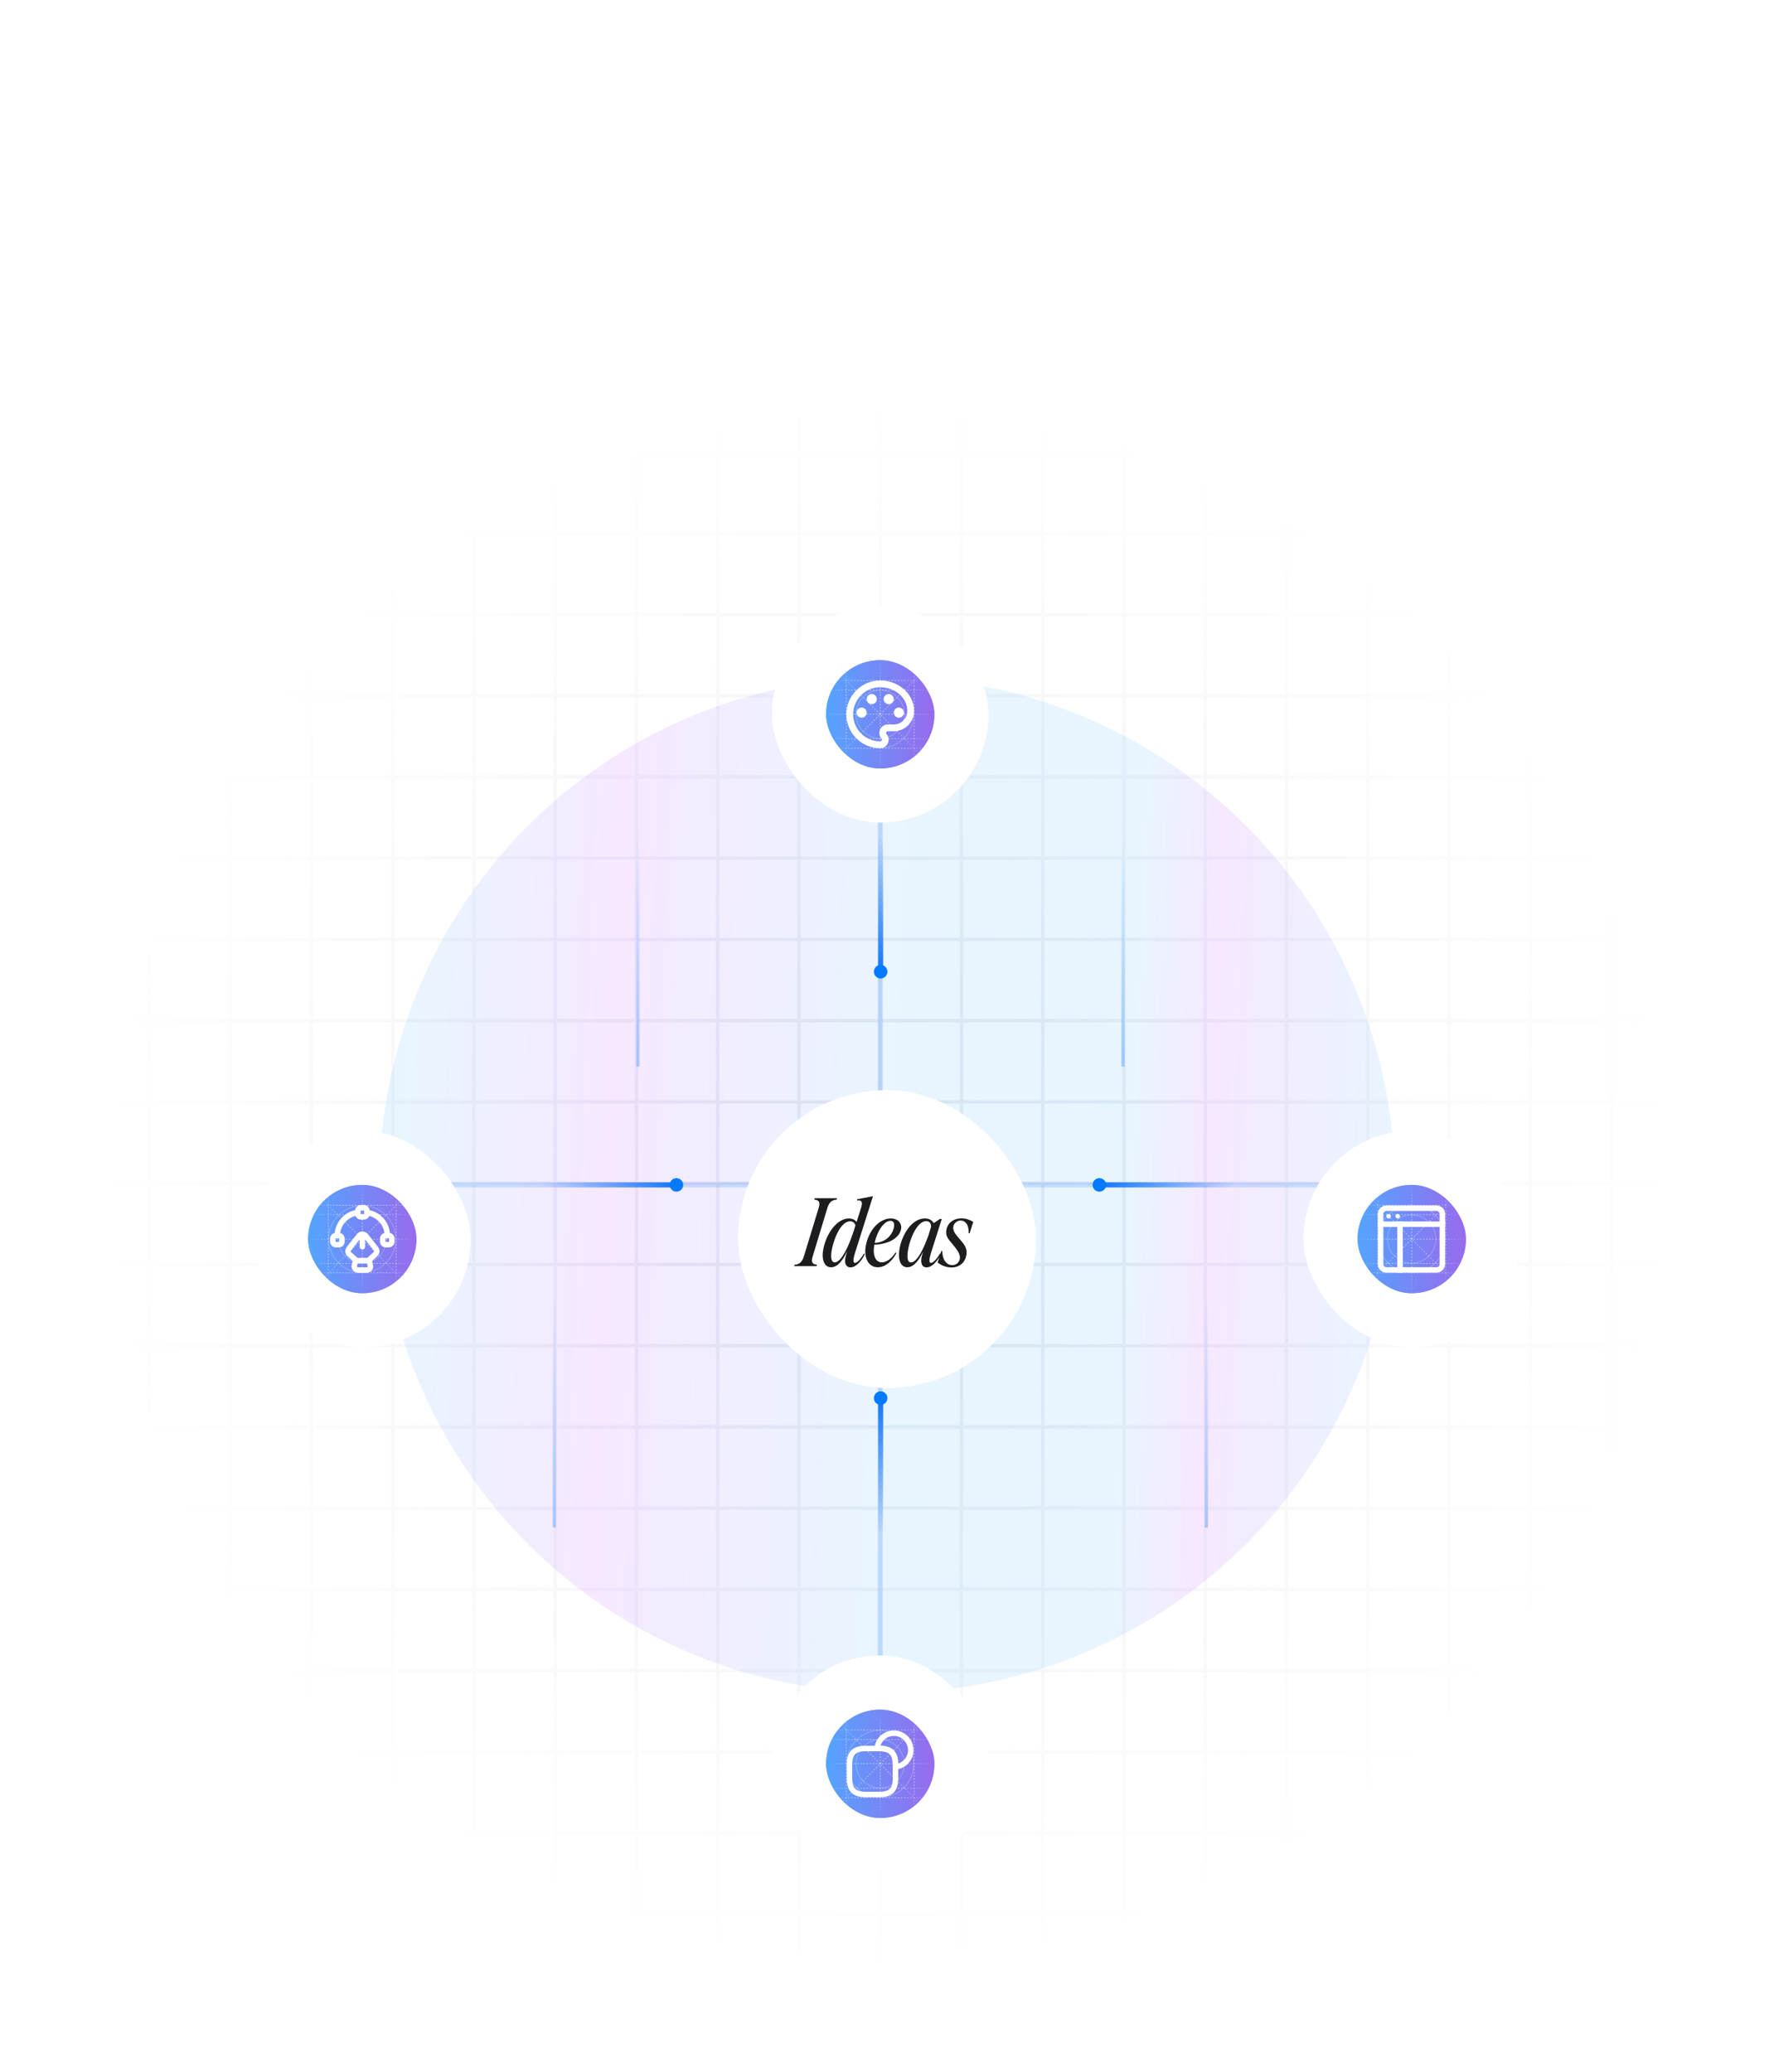 <svg width="524" height="612" viewBox="0 0 524 612" fill="none" xmlns="http://www.w3.org/2000/svg">
<g clip-path="url(#clip0_47_1059)">
<mask id="mask0_47_1059" style="mask-type:alpha" maskUnits="userSpaceOnUse" x="27" y="115" width="470" height="470">
<rect width="470" height="470" transform="translate(27 115)" fill="url(#paint0_radial_47_1059)"/>
</mask>
<g mask="url(#mask0_47_1059)">
<g clip-path="url(#clip1_47_1059)">
<g clip-path="url(#clip2_47_1059)">
<line x1="44" y1="115" x2="44" y2="585" stroke="#EAECF0"/>
<line x1="68" y1="115" x2="68" y2="585" stroke="#EAECF0"/>
<line x1="92" y1="115" x2="92" y2="585" stroke="#EAECF0"/>
<line x1="116" y1="115" x2="116" y2="585" stroke="#EAECF0"/>
<line x1="140" y1="115" x2="140" y2="585" stroke="#EAECF0"/>
<line x1="164" y1="115" x2="164" y2="585" stroke="#EAECF0"/>
<line x1="188" y1="115" x2="188" y2="585" stroke="#EAECF0"/>
<line x1="212" y1="115" x2="212" y2="585" stroke="#EAECF0"/>
<line x1="236" y1="115" x2="236" y2="585" stroke="#EAECF0"/>
<line x1="260" y1="115" x2="260" y2="585" stroke="#EAECF0"/>
<line x1="284" y1="115" x2="284" y2="585" stroke="#EAECF0"/>
<line x1="308" y1="115" x2="308" y2="585" stroke="#EAECF0"/>
<line x1="332" y1="115" x2="332" y2="585" stroke="#EAECF0"/>
<line x1="356" y1="115" x2="356" y2="585" stroke="#EAECF0"/>
<line x1="380" y1="115" x2="380" y2="585" stroke="#EAECF0"/>
<line x1="404" y1="115" x2="404" y2="585" stroke="#EAECF0"/>
<line x1="428" y1="115" x2="428" y2="585" stroke="#EAECF0"/>
<line x1="452" y1="115" x2="452" y2="585" stroke="#EAECF0"/>
<line x1="476" y1="115" x2="476" y2="585" stroke="#EAECF0"/>
</g>
<rect x="20.199" y="115.699" width="478.601" height="468.601" stroke="#EAECF0" stroke-width="1.399"/>
<g clip-path="url(#clip3_47_1059)">
<line x1="27" y1="133.5" x2="492" y2="133.5" stroke="#EAECF0"/>
<line x1="27" y1="157.5" x2="492" y2="157.5" stroke="#EAECF0"/>
<line x1="27" y1="181.5" x2="492" y2="181.5" stroke="#EAECF0"/>
<line x1="27" y1="205.5" x2="492" y2="205.5" stroke="#EAECF0"/>
<line x1="27" y1="229.5" x2="492" y2="229.5" stroke="#EAECF0"/>
<line x1="27" y1="253.5" x2="492" y2="253.5" stroke="#EAECF0"/>
<line x1="27" y1="277.5" x2="492" y2="277.5" stroke="#EAECF0"/>
<line x1="27" y1="301.5" x2="492" y2="301.5" stroke="#EAECF0"/>
<line x1="27" y1="325.5" x2="492" y2="325.5" stroke="#EAECF0"/>
<line x1="27" y1="349.5" x2="492" y2="349.5" stroke="#EAECF0"/>
<line x1="27" y1="373.5" x2="492" y2="373.5" stroke="#EAECF0"/>
<line x1="27" y1="397.5" x2="492" y2="397.5" stroke="#EAECF0"/>
<line x1="27" y1="421.5" x2="492" y2="421.5" stroke="#EAECF0"/>
<line x1="27" y1="445.5" x2="492" y2="445.5" stroke="#EAECF0"/>
<line x1="27" y1="469.5" x2="492" y2="469.5" stroke="#EAECF0"/>
<line x1="27" y1="493.5" x2="492" y2="493.5" stroke="#EAECF0"/>
<line x1="27" y1="517.5" x2="492" y2="517.5" stroke="#EAECF0"/>
<line x1="27" y1="541.5" x2="492" y2="541.5" stroke="#EAECF0"/>
<line x1="27" y1="565.5" x2="492" y2="565.5" stroke="#EAECF0"/>
</g>
<rect x="27.699" y="110.699" width="463.601" height="478.601" stroke="#EAECF0" stroke-width="1.399"/>
</g>
</g>
<g opacity="0.1" filter="url(#filter0_f_47_1059)">
<circle cx="262" cy="350" r="150" fill="url(#paint1_linear_47_1059)"/>
</g>
<path d="M414.5 350H109.5" stroke="#0F72FD" stroke-opacity="0.17" stroke-width="1.5"/>
<path d="M260 197.5V235.625V254.688V273.75V292.812V311.875V350V388.125V407.188V426.25V445.312V464.375V502.5" stroke="#0F72FD" stroke-opacity="0.17" stroke-width="1.5"/>
<path d="M324 350H333.531H364.781" stroke="url(#paint2_linear_47_1059)" stroke-width="1.5" stroke-linejoin="round"/>
<g filter="url(#filter1_d_47_1059)">
<circle cx="324.73" cy="350" r="2" transform="rotate(180 324.73 350)" fill="#047AFF"/>
</g>
<path d="M200.531 350H191H159.75" stroke="url(#paint3_linear_47_1059)" stroke-width="1.5" stroke-linejoin="round"/>
<g filter="url(#filter2_d_47_1059)">
<circle cx="2" cy="2" r="2" transform="matrix(1 0 0 -1 197.801 352)" fill="#047AFF"/>
</g>
<path d="M260.125 412.244V421.775V453.026" stroke="url(#paint4_linear_47_1059)" stroke-width="1.5" stroke-linejoin="round"/>
<g filter="url(#filter3_d_47_1059)">
<circle cx="2" cy="2" r="2" transform="matrix(0 -1 -1 0 262.125 414.976)" fill="#047AFF"/>
</g>
<path d="M260.125 287.756V278.225V246.974" stroke="url(#paint5_linear_47_1059)" stroke-width="1.5" stroke-linejoin="round"/>
<g filter="url(#filter4_d_47_1059)">
<circle cx="2" cy="2" r="2" transform="matrix(0 1 1 0 258.125 285.024)" fill="#047AFF"/>
</g>
<g filter="url(#filter5_d_47_1059)">
<rect x="228" y="163" width="64" height="64" rx="32" fill="white"/>
<g clip-path="url(#clip4_47_1059)">
<rect x="244" y="179" width="32" height="32" rx="7.414" fill="url(#paint6_linear_47_1059)"/>
<g clip-path="url(#clip5_47_1059)">
<g filter="url(#filter6_b_47_1059)">
<rect x="242.453" y="177.455" width="34.754" height="34.754" rx="7.414" fill="white" fill-opacity="0.32"/>
<rect x="242.754" y="177.756" width="34.151" height="34.151" rx="7.113" stroke="white" stroke-opacity="0.2" stroke-width="0.602"/>
</g>
<g opacity="0.8">
<circle opacity="0.5" cx="259.993" cy="195" r="7.13" stroke="white" stroke-width="0.139"/>
<circle opacity="0.5" cx="259.992" cy="195" r="9.93" stroke="white" stroke-width="0.139"/>
<path d="M249.992 179V211" stroke="url(#paint7_linear_47_1059)" stroke-width="0.139" stroke-dasharray="0.46 0.46"/>
<path d="M269.992 179V211" stroke="url(#paint8_linear_47_1059)" stroke-width="0.139" stroke-dasharray="0.46 0.46"/>
<path d="M259.992 179V211" stroke="url(#paint9_linear_47_1059)" stroke-width="0.139" stroke-dasharray="0.46 0.46"/>
<path d="M243.992 205H275.992" stroke="url(#paint10_linear_47_1059)" stroke-width="0.139" stroke-dasharray="0.46 0.46"/>
<path d="M243.992 202.2H275.992" stroke="url(#paint11_linear_47_1059)" stroke-width="0.139" stroke-dasharray="0.46 0.46"/>
<path d="M243.992 187.8H275.992" stroke="url(#paint12_linear_47_1059)" stroke-width="0.139" stroke-dasharray="0.46 0.46"/>
<path d="M243.992 195H275.992" stroke="url(#paint13_linear_47_1059)" stroke-width="0.139" stroke-dasharray="0.46 0.46"/>
<path d="M243.992 185H275.992" stroke="url(#paint14_linear_47_1059)" stroke-width="0.139" stroke-dasharray="0.46 0.46"/>
<path d="M243.992 179L275.992 211" stroke="url(#paint15_linear_47_1059)" stroke-width="0.139" stroke-dasharray="0.46 0.46"/>
<path d="M275.992 179L243.992 211" stroke="url(#paint16_linear_47_1059)" stroke-width="0.139" stroke-dasharray="0.46 0.46"/>
</g>
</g>
<g clip-path="url(#clip6_47_1059)">
<path d="M259.999 204.998C254.489 204.998 250 200.509 250 195C250 189.49 254.489 185.001 259.999 185.001C265.508 185.001 269.997 189.04 269.997 194C269.997 197.309 267.308 199.999 263.998 199.999H262.228C261.948 199.999 261.728 200.219 261.728 200.499C261.728 200.619 261.778 200.729 261.858 200.829C262.268 201.299 262.498 201.889 262.498 202.499C262.498 203.162 262.235 203.797 261.766 204.266C261.297 204.735 260.662 204.998 259.999 204.998ZM259.999 187.001C255.589 187.001 252 190.59 252 195C252 199.409 255.589 202.999 259.999 202.999C260.279 202.999 260.499 202.779 260.499 202.499C260.496 202.369 260.446 202.245 260.359 202.149C259.949 201.689 259.729 201.099 259.729 200.499C259.729 199.836 259.992 199.2 260.461 198.731C260.93 198.263 261.565 197.999 262.228 197.999H263.998C266.208 197.999 267.998 196.21 267.998 194C267.998 190.14 264.408 187.001 259.999 187.001Z" fill="white"/>
<path d="M254.5 196C254.898 196 255.279 195.842 255.56 195.56C255.842 195.279 256 194.898 256 194.5C256 194.102 255.842 193.721 255.56 193.439C255.279 193.158 254.898 193 254.5 193C254.102 193 253.721 193.158 253.439 193.439C253.158 193.721 253 194.102 253 194.5C253 194.898 253.158 195.279 253.439 195.56C253.721 195.842 254.102 196 254.5 196Z" fill="white"/>
<path d="M257.5 192C257.898 192 258.279 191.842 258.56 191.56C258.842 191.279 259 190.898 259 190.5C259 190.102 258.842 189.721 258.56 189.439C258.279 189.158 257.898 189 257.5 189C257.102 189 256.721 189.158 256.439 189.439C256.158 189.721 256 190.102 256 190.5C256 190.898 256.158 191.279 256.439 191.56C256.721 191.842 257.102 192 257.5 192Z" fill="white"/>
<path d="M262.5 192C262.898 192 263.279 191.842 263.561 191.56C263.842 191.279 264 190.898 264 190.5C264 190.102 263.842 189.721 263.561 189.439C263.279 189.158 262.898 189 262.5 189C262.102 189 261.721 189.158 261.44 189.439C261.158 189.721 261 190.102 261 190.5C261 190.898 261.158 191.279 261.44 191.56C261.721 191.842 262.102 192 262.5 192Z" fill="white"/>
<path d="M265.5 196C265.898 196 266.279 195.842 266.56 195.56C266.842 195.279 267 194.898 267 194.5C267 194.102 266.842 193.721 266.56 193.439C266.279 193.158 265.898 193 265.5 193C265.102 193 264.721 193.158 264.439 193.439C264.158 193.721 264 194.102 264 194.5C264 194.898 264.158 195.279 264.439 195.56C264.721 195.842 265.102 196 265.5 196Z" fill="white"/>
</g>
</g>
</g>
<g filter="url(#filter7_d_47_1059)">
<rect x="228" y="473" width="64" height="64" rx="32" fill="white"/>
<g clip-path="url(#clip7_47_1059)">
<rect x="244" y="489" width="32" height="32" rx="7.414" fill="url(#paint17_linear_47_1059)"/>
<g clip-path="url(#clip8_47_1059)">
<g filter="url(#filter8_b_47_1059)">
<rect x="242.453" y="487.455" width="34.754" height="34.754" rx="7.414" fill="white" fill-opacity="0.32"/>
<rect x="242.754" y="487.756" width="34.151" height="34.151" rx="7.113" stroke="white" stroke-opacity="0.2" stroke-width="0.602"/>
</g>
<g opacity="0.8">
<circle opacity="0.5" cx="259.993" cy="505" r="7.13" stroke="white" stroke-width="0.139"/>
<circle opacity="0.5" cx="259.992" cy="505" r="9.93" stroke="white" stroke-width="0.139"/>
<path d="M249.992 489V521" stroke="url(#paint18_linear_47_1059)" stroke-width="0.139" stroke-dasharray="0.46 0.46"/>
<path d="M269.992 489V521" stroke="url(#paint19_linear_47_1059)" stroke-width="0.139" stroke-dasharray="0.46 0.46"/>
<path d="M259.992 489V521" stroke="url(#paint20_linear_47_1059)" stroke-width="0.139" stroke-dasharray="0.46 0.46"/>
<path d="M243.992 515H275.992" stroke="url(#paint21_linear_47_1059)" stroke-width="0.139" stroke-dasharray="0.46 0.46"/>
<path d="M243.992 512.2H275.992" stroke="url(#paint22_linear_47_1059)" stroke-width="0.139" stroke-dasharray="0.46 0.46"/>
<path d="M243.992 497.8H275.992" stroke="url(#paint23_linear_47_1059)" stroke-width="0.139" stroke-dasharray="0.46 0.46"/>
<path d="M243.992 505H275.992" stroke="url(#paint24_linear_47_1059)" stroke-width="0.139" stroke-dasharray="0.46 0.46"/>
<path d="M243.992 495H275.992" stroke="url(#paint25_linear_47_1059)" stroke-width="0.139" stroke-dasharray="0.46 0.46"/>
<path d="M243.992 489L275.992 521" stroke="url(#paint26_linear_47_1059)" stroke-width="0.139" stroke-dasharray="0.46 0.46"/>
<path d="M275.992 489L243.992 521" stroke="url(#paint27_linear_47_1059)" stroke-width="0.139" stroke-dasharray="0.46 0.46"/>
</g>
</g>
<g clip-path="url(#clip9_47_1059)">
<path d="M264.497 505.226V509.296C264.497 512.688 263.141 514.045 259.749 514.045H255.678C252.286 514.045 250.93 512.688 250.93 509.296V505.226C250.93 501.834 252.286 500.478 255.678 500.478H259.749C263.141 500.478 264.497 501.834 264.497 505.226Z" stroke="white" stroke-width="1.62" stroke-linecap="round" stroke-linejoin="round"/>
<path d="M269.016 500.93C269.016 503.526 267.035 505.651 264.494 505.878V505.226C264.494 501.834 263.137 500.478 259.745 500.478H259.094C259.32 497.936 261.445 495.955 264.041 495.955C266.565 495.955 268.645 497.827 268.962 500.27C268.998 500.478 269.016 500.704 269.016 500.93Z" stroke="white" stroke-width="1.62" stroke-linecap="round" stroke-linejoin="round"/>
</g>
</g>
</g>
<g filter="url(#filter9_d_47_1059)">
<rect x="385" y="318" width="64" height="64" rx="32" fill="white"/>
<g clip-path="url(#clip10_47_1059)">
<rect x="401" y="334" width="32" height="32" rx="7.414" fill="url(#paint28_linear_47_1059)"/>
<g clip-path="url(#clip11_47_1059)">
<g filter="url(#filter10_b_47_1059)">
<rect x="399.453" y="332.455" width="34.754" height="34.754" rx="7.414" fill="white" fill-opacity="0.32"/>
<rect x="399.754" y="332.756" width="34.151" height="34.151" rx="7.113" stroke="white" stroke-opacity="0.2" stroke-width="0.602"/>
</g>
<g opacity="0.8">
<circle opacity="0.5" cx="416.993" cy="350" r="7.13" stroke="white" stroke-width="0.139"/>
<circle opacity="0.5" cx="416.992" cy="350" r="9.93" stroke="white" stroke-width="0.139"/>
<path d="M406.992 334V366" stroke="url(#paint29_linear_47_1059)" stroke-width="0.139" stroke-dasharray="0.46 0.46"/>
<path d="M426.992 334V366" stroke="url(#paint30_linear_47_1059)" stroke-width="0.139" stroke-dasharray="0.46 0.46"/>
<path d="M416.992 334V366" stroke="url(#paint31_linear_47_1059)" stroke-width="0.139" stroke-dasharray="0.46 0.46"/>
<path d="M400.992 360H432.992" stroke="url(#paint32_linear_47_1059)" stroke-width="0.139" stroke-dasharray="0.46 0.46"/>
<path d="M400.992 357.2H432.992" stroke="url(#paint33_linear_47_1059)" stroke-width="0.139" stroke-dasharray="0.46 0.46"/>
<path d="M400.992 342.8H432.992" stroke="url(#paint34_linear_47_1059)" stroke-width="0.139" stroke-dasharray="0.46 0.46"/>
<path d="M400.992 350H432.992" stroke="url(#paint35_linear_47_1059)" stroke-width="0.139" stroke-dasharray="0.46 0.46"/>
<path d="M400.992 340H432.992" stroke="url(#paint36_linear_47_1059)" stroke-width="0.139" stroke-dasharray="0.46 0.46"/>
<path d="M400.992 334L432.992 366" stroke="url(#paint37_linear_47_1059)" stroke-width="0.139" stroke-dasharray="0.46 0.46"/>
<path d="M432.992 334L400.992 366" stroke="url(#paint38_linear_47_1059)" stroke-width="0.139" stroke-dasharray="0.46 0.46"/>
</g>
</g>
<g clip-path="url(#clip12_47_1059)">
<path d="M413.539 345.611V359.115" stroke="white" stroke-width="1.622" stroke-miterlimit="10" stroke-linecap="square"/>
<path d="M407.801 345.611H426.031" stroke="white" stroke-width="1.622" stroke-miterlimit="10" stroke-linecap="square"/>
<path d="M410.167 343.924C410.54 343.924 410.843 343.621 410.843 343.248C410.843 342.876 410.54 342.573 410.167 342.573C409.794 342.573 409.492 342.876 409.492 343.248C409.492 343.621 409.794 343.924 410.167 343.924Z" fill="white"/>
<path d="M412.859 343.924C413.232 343.924 413.534 343.621 413.534 343.248C413.534 342.876 413.232 342.573 412.859 342.573C412.486 342.573 412.184 342.876 412.184 343.248C412.184 343.621 412.486 343.924 412.859 343.924Z" fill="white"/>
<path d="M424.343 340.885H409.489C408.557 340.885 407.801 341.641 407.801 342.573V357.427C407.801 358.359 408.557 359.115 409.489 359.115H424.343C425.275 359.115 426.031 358.359 426.031 357.427V342.573C426.031 341.641 425.275 340.885 424.343 340.885Z" stroke="white" stroke-width="1.622" stroke-miterlimit="10" stroke-linecap="square"/>
</g>
</g>
</g>
<g filter="url(#filter11_d_47_1059)">
<rect x="75" y="318" width="64" height="64" rx="32" fill="white"/>
<g clip-path="url(#clip13_47_1059)">
<rect x="91" y="334" width="32" height="32" rx="7.414" fill="url(#paint39_linear_47_1059)"/>
<g clip-path="url(#clip14_47_1059)">
<g filter="url(#filter12_b_47_1059)">
<rect x="89.453" y="332.455" width="34.754" height="34.754" rx="7.414" fill="white" fill-opacity="0.32"/>
<rect x="89.754" y="332.756" width="34.151" height="34.151" rx="7.113" stroke="white" stroke-opacity="0.2" stroke-width="0.602"/>
</g>
<g opacity="0.8">
<circle opacity="0.5" cx="106.993" cy="350" r="7.13" stroke="white" stroke-width="0.139"/>
<circle opacity="0.5" cx="106.992" cy="350" r="9.93" stroke="white" stroke-width="0.139"/>
<path d="M96.992 334V366" stroke="url(#paint40_linear_47_1059)" stroke-width="0.139" stroke-dasharray="0.46 0.46"/>
<path d="M116.992 334V366" stroke="url(#paint41_linear_47_1059)" stroke-width="0.139" stroke-dasharray="0.46 0.46"/>
<path d="M106.992 334V366" stroke="url(#paint42_linear_47_1059)" stroke-width="0.139" stroke-dasharray="0.46 0.46"/>
<path d="M90.992 360H122.992" stroke="url(#paint43_linear_47_1059)" stroke-width="0.139" stroke-dasharray="0.46 0.46"/>
<path d="M90.992 357.2H122.992" stroke="url(#paint44_linear_47_1059)" stroke-width="0.139" stroke-dasharray="0.46 0.46"/>
<path d="M90.992 342.8H122.992" stroke="url(#paint45_linear_47_1059)" stroke-width="0.139" stroke-dasharray="0.46 0.46"/>
<path d="M90.992 350H122.992" stroke="url(#paint46_linear_47_1059)" stroke-width="0.139" stroke-dasharray="0.46 0.46"/>
<path d="M90.992 340H122.992" stroke="url(#paint47_linear_47_1059)" stroke-width="0.139" stroke-dasharray="0.46 0.46"/>
<path d="M90.992 334L122.992 366" stroke="url(#paint48_linear_47_1059)" stroke-width="0.139" stroke-dasharray="0.46 0.46"/>
<path d="M122.992 334L90.992 366" stroke="url(#paint49_linear_47_1059)" stroke-width="0.139" stroke-dasharray="0.46 0.46"/>
</g>
</g>
<g clip-path="url(#clip15_47_1059)">
<path d="M109.048 356.125L110.597 354.746C111.465 353.976 111.501 353.439 110.812 352.571L108.082 349.107C107.509 348.382 106.569 348.382 105.996 349.107L103.266 352.571C102.577 353.439 102.577 354.003 103.481 354.746L105.03 356.125" stroke="white" stroke-width="1.622" stroke-linecap="round" stroke-linejoin="round"/>
<path d="M107.031 348.919V352.261" stroke="white" stroke-width="1.622" stroke-linecap="round" stroke-linejoin="round"/>
<path d="M107.493 343.441H106.598C106.106 343.441 105.703 343.038 105.703 342.546V341.651C105.703 341.159 106.106 340.756 106.598 340.756H107.493C107.986 340.756 108.388 341.159 108.388 341.651V342.546C108.388 343.038 107.986 343.441 107.493 343.441Z" stroke="white" stroke-width="1.622" stroke-linecap="round" stroke-linejoin="round"/>
<path d="M99.212 351.649H100.107C100.599 351.649 101.002 351.246 101.002 350.754V349.859C101.002 349.367 100.599 348.964 100.107 348.964H99.212C98.719 348.964 98.316 349.367 98.316 349.859V350.754C98.316 351.246 98.719 351.649 99.212 351.649Z" stroke="white" stroke-width="1.622" stroke-linecap="round" stroke-linejoin="round"/>
<path d="M114.837 351.649H113.942C113.45 351.649 113.047 351.246 113.047 350.754V349.859C113.047 349.367 113.45 348.964 113.942 348.964H114.837C115.329 348.964 115.732 349.367 115.732 349.859V350.754C115.732 351.246 115.329 351.649 114.837 351.649Z" stroke="white" stroke-width="1.622" stroke-linecap="round" stroke-linejoin="round"/>
<path d="M105.7 342.152C102.29 342.555 99.641 345.446 99.641 348.964" stroke="white" stroke-width="1.622" stroke-linecap="round" stroke-linejoin="round"/>
<path d="M114.407 348.964C114.407 345.455 111.775 342.573 108.383 342.152" stroke="white" stroke-width="1.622" stroke-linecap="round" stroke-linejoin="round"/>
<path d="M105.904 359.156H108.152C109.009 359.156 109.562 358.583 109.401 357.883L109.035 356.356H105.021L104.655 357.883C104.494 358.541 105.101 359.156 105.904 359.156Z" stroke="white" stroke-width="1.622" stroke-linecap="round" stroke-linejoin="round"/>
</g>
</g>
</g>
<g filter="url(#filter13_d_47_1059)">
<rect x="218" y="306" width="88" height="88" rx="44" fill="white"/>
<path d="M234.712 357.58C235.804 357.496 236.84 357.104 237.428 355.172L241.824 340.78C242.412 338.848 241.656 338.456 240.508 338.344L240.648 337.924H247.256L247.116 338.344C245.996 338.456 244.96 338.876 244.4 340.78L240.032 355.172C239.416 357.104 240.312 357.496 241.32 357.58L241.208 358H234.572L234.712 357.58ZM251.223 358.364C249.879 358.364 249.151 357.076 249.963 354.5L250.271 353.52C248.367 357.524 246.715 358.364 245.427 358.336C243.439 358.308 242.543 355.956 243.243 352.708C244.139 348.284 247.359 343.664 251.055 343.916C251.951 344 252.567 344.364 253.015 344.952L254.415 340.528C254.947 338.68 254.191 338.484 253.155 338.596L253.211 338.232L257.859 337.336L252.511 354.22C251.895 356.236 252.007 357.048 252.539 357.048C253.127 357.048 254.163 356.068 255.199 354.248L255.451 354.416C254.527 356.488 252.819 358.364 251.223 358.364ZM246.295 350.832C245.315 353.856 245.091 356.796 246.519 356.88C247.527 356.964 249.515 355.452 252.007 348.088L252.679 345.988C252.511 345.288 252.035 344.784 251.139 344.756C249.291 344.728 247.471 347.108 246.295 350.832ZM259.228 358.336C256.176 358.28 254.72 354.864 256.12 350.44C257.464 346.184 260.488 343.86 263.232 343.916C265.472 343.972 266.62 345.596 266.06 347.444C265.36 349.768 262.448 351.532 258.248 351.644C257.716 354.696 258.556 356.852 260.432 356.88C261.776 356.908 263.316 355.844 264.52 353.968L264.8 354.108C263.372 356.796 261.272 358.364 259.228 358.336ZM258.36 351.14C261.636 350.972 263.288 348.928 263.876 347.164C264.296 345.96 264.24 344.644 263.064 344.616C261.58 344.532 259.732 346.576 258.752 349.656C258.584 350.16 258.444 350.664 258.36 351.14ZM267.957 358.336C266.333 358.28 265.381 356.74 265.549 354.136C265.801 349.88 268.909 343.748 273.361 343.916C274.481 343.944 275.293 344.448 275.797 345.288L277.589 344.084H278.177L274.957 354.22C274.425 355.928 274.369 357.048 274.985 357.048C275.573 357.048 276.609 356.068 277.673 354.248L277.925 354.416C276.973 356.488 275.265 358.364 273.697 358.364C272.213 358.364 271.709 356.824 272.437 354.5L272.689 353.716C270.841 357.468 269.245 358.364 267.957 358.336ZM268.797 350.832C267.985 353.436 267.509 356.852 269.049 356.908C270.029 356.964 271.849 355.536 274.173 349.096L274.985 346.52C275.153 345.512 274.621 344.728 273.613 344.7C271.793 344.672 269.973 347.108 268.797 350.832ZM281.147 358.392C279.579 358.42 278.039 357.804 276.947 356.908L278.039 353.548H278.319C278.347 354.78 278.599 355.788 279.131 356.516C279.719 357.328 280.419 357.72 281.343 357.692C282.463 357.664 283.275 356.936 283.499 355.872C283.779 354.332 282.463 352.876 281.147 351.252C279.887 349.824 279.299 348.928 279.523 347.472C279.775 345.344 281.539 343.916 283.919 343.888C285.403 343.86 286.523 344.364 287.475 344.924L286.411 348.284H286.131C286.159 347.388 286.019 346.436 285.711 345.82C285.291 344.952 284.479 344.504 283.667 344.532C282.603 344.588 281.679 345.372 281.567 346.464C281.427 347.696 282.407 348.816 283.835 350.44C285.207 352.008 285.711 353.156 285.459 354.668C285.179 356.6 283.723 358.336 281.147 358.392Z" fill="#1D1D1F"/>
</g>
<g opacity="0.3">
<path d="M331.711 248.797L331.711 315.025" stroke="url(#paint50_linear_47_1059)"/>
</g>
<g opacity="0.3">
<path d="M188.43 248.797L188.43 315.025" stroke="url(#paint51_linear_47_1059)"/>
</g>
<g opacity="0.3">
<path d="M356.34 384.977L356.34 451.204" stroke="url(#paint52_linear_47_1059)"/>
</g>
<g opacity="0.3">
<path d="M163.75 384.977L163.75 451.204" stroke="url(#paint53_linear_47_1059)"/>
</g>
</g>
<defs>
<filter id="filter0_f_47_1059" x="-38" y="50" width="600" height="600" filterUnits="userSpaceOnUse" color-interpolation-filters="sRGB">
<feFlood flood-opacity="0" result="BackgroundImageFix"/>
<feBlend mode="normal" in="SourceGraphic" in2="BackgroundImageFix" result="shape"/>
<feGaussianBlur stdDeviation="75" result="effect1_foregroundBlur_47_1059"/>
</filter>
<filter id="filter1_d_47_1059" x="316.73" y="342" width="16" height="16" filterUnits="userSpaceOnUse" color-interpolation-filters="sRGB">
<feFlood flood-opacity="0" result="BackgroundImageFix"/>
<feColorMatrix in="SourceAlpha" type="matrix" values="0 0 0 0 0 0 0 0 0 0 0 0 0 0 0 0 0 0 127 0" result="hardAlpha"/>
<feOffset/>
<feGaussianBlur stdDeviation="3"/>
<feComposite in2="hardAlpha" operator="out"/>
<feColorMatrix type="matrix" values="0 0 0 0 0.016 0 0 0 0 0.478 0 0 0 0 1 0 0 0 1 0"/>
<feBlend mode="normal" in2="BackgroundImageFix" result="effect1_dropShadow_47_1059"/>
<feBlend mode="normal" in="SourceGraphic" in2="effect1_dropShadow_47_1059" result="shape"/>
</filter>
<filter id="filter2_d_47_1059" x="191.801" y="342" width="16" height="16" filterUnits="userSpaceOnUse" color-interpolation-filters="sRGB">
<feFlood flood-opacity="0" result="BackgroundImageFix"/>
<feColorMatrix in="SourceAlpha" type="matrix" values="0 0 0 0 0 0 0 0 0 0 0 0 0 0 0 0 0 0 127 0" result="hardAlpha"/>
<feOffset/>
<feGaussianBlur stdDeviation="3"/>
<feComposite in2="hardAlpha" operator="out"/>
<feColorMatrix type="matrix" values="0 0 0 0 0.016 0 0 0 0 0.478 0 0 0 0 1 0 0 0 1 0"/>
<feBlend mode="normal" in2="BackgroundImageFix" result="effect1_dropShadow_47_1059"/>
<feBlend mode="normal" in="SourceGraphic" in2="effect1_dropShadow_47_1059" result="shape"/>
</filter>
<filter id="filter3_d_47_1059" x="252.125" y="404.976" width="16" height="16" filterUnits="userSpaceOnUse" color-interpolation-filters="sRGB">
<feFlood flood-opacity="0" result="BackgroundImageFix"/>
<feColorMatrix in="SourceAlpha" type="matrix" values="0 0 0 0 0 0 0 0 0 0 0 0 0 0 0 0 0 0 127 0" result="hardAlpha"/>
<feOffset/>
<feGaussianBlur stdDeviation="3"/>
<feComposite in2="hardAlpha" operator="out"/>
<feColorMatrix type="matrix" values="0 0 0 0 0.016 0 0 0 0 0.478 0 0 0 0 1 0 0 0 1 0"/>
<feBlend mode="normal" in2="BackgroundImageFix" result="effect1_dropShadow_47_1059"/>
<feBlend mode="normal" in="SourceGraphic" in2="effect1_dropShadow_47_1059" result="shape"/>
</filter>
<filter id="filter4_d_47_1059" x="252.125" y="279.024" width="16" height="16" filterUnits="userSpaceOnUse" color-interpolation-filters="sRGB">
<feFlood flood-opacity="0" result="BackgroundImageFix"/>
<feColorMatrix in="SourceAlpha" type="matrix" values="0 0 0 0 0 0 0 0 0 0 0 0 0 0 0 0 0 0 127 0" result="hardAlpha"/>
<feOffset/>
<feGaussianBlur stdDeviation="3"/>
<feComposite in2="hardAlpha" operator="out"/>
<feColorMatrix type="matrix" values="0 0 0 0 0.016 0 0 0 0 0.478 0 0 0 0 1 0 0 0 1 0"/>
<feBlend mode="normal" in2="BackgroundImageFix" result="effect1_dropShadow_47_1059"/>
<feBlend mode="normal" in="SourceGraphic" in2="effect1_dropShadow_47_1059" result="shape"/>
</filter>
<filter id="filter5_d_47_1059" x="196" y="147" width="128" height="128" filterUnits="userSpaceOnUse" color-interpolation-filters="sRGB">
<feFlood flood-opacity="0" result="BackgroundImageFix"/>
<feColorMatrix in="SourceAlpha" type="matrix" values="0 0 0 0 0 0 0 0 0 0 0 0 0 0 0 0 0 0 127 0" result="hardAlpha"/>
<feOffset dy="16"/>
<feGaussianBlur stdDeviation="16"/>
<feComposite in2="hardAlpha" operator="out"/>
<feColorMatrix type="matrix" values="0 0 0 0 0.008 0 0 0 0 0.144 0 0 0 0 0.242 0 0 0 0.08 0"/>
<feBlend mode="normal" in2="BackgroundImageFix" result="effect1_dropShadow_47_1059"/>
<feBlend mode="normal" in="SourceGraphic" in2="effect1_dropShadow_47_1059" result="shape"/>
</filter>
<filter id="filter6_b_47_1059" x="235.039" y="170.041" width="49.582" height="49.582" filterUnits="userSpaceOnUse" color-interpolation-filters="sRGB">
<feFlood flood-opacity="0" result="BackgroundImageFix"/>
<feGaussianBlur in="BackgroundImageFix" stdDeviation="3.707"/>
<feComposite in2="SourceAlpha" operator="in" result="effect1_backgroundBlur_47_1059"/>
<feBlend mode="normal" in="SourceGraphic" in2="effect1_backgroundBlur_47_1059" result="shape"/>
</filter>
<filter id="filter7_d_47_1059" x="196" y="457" width="128" height="128" filterUnits="userSpaceOnUse" color-interpolation-filters="sRGB">
<feFlood flood-opacity="0" result="BackgroundImageFix"/>
<feColorMatrix in="SourceAlpha" type="matrix" values="0 0 0 0 0 0 0 0 0 0 0 0 0 0 0 0 0 0 127 0" result="hardAlpha"/>
<feOffset dy="16"/>
<feGaussianBlur stdDeviation="16"/>
<feComposite in2="hardAlpha" operator="out"/>
<feColorMatrix type="matrix" values="0 0 0 0 0.008 0 0 0 0 0.144 0 0 0 0 0.242 0 0 0 0.08 0"/>
<feBlend mode="normal" in2="BackgroundImageFix" result="effect1_dropShadow_47_1059"/>
<feBlend mode="normal" in="SourceGraphic" in2="effect1_dropShadow_47_1059" result="shape"/>
</filter>
<filter id="filter8_b_47_1059" x="235.039" y="480.041" width="49.582" height="49.582" filterUnits="userSpaceOnUse" color-interpolation-filters="sRGB">
<feFlood flood-opacity="0" result="BackgroundImageFix"/>
<feGaussianBlur in="BackgroundImageFix" stdDeviation="3.707"/>
<feComposite in2="SourceAlpha" operator="in" result="effect1_backgroundBlur_47_1059"/>
<feBlend mode="normal" in="SourceGraphic" in2="effect1_backgroundBlur_47_1059" result="shape"/>
</filter>
<filter id="filter9_d_47_1059" x="353" y="302" width="128" height="128" filterUnits="userSpaceOnUse" color-interpolation-filters="sRGB">
<feFlood flood-opacity="0" result="BackgroundImageFix"/>
<feColorMatrix in="SourceAlpha" type="matrix" values="0 0 0 0 0 0 0 0 0 0 0 0 0 0 0 0 0 0 127 0" result="hardAlpha"/>
<feOffset dy="16"/>
<feGaussianBlur stdDeviation="16"/>
<feComposite in2="hardAlpha" operator="out"/>
<feColorMatrix type="matrix" values="0 0 0 0 0.008 0 0 0 0 0.144 0 0 0 0 0.242 0 0 0 0.08 0"/>
<feBlend mode="normal" in2="BackgroundImageFix" result="effect1_dropShadow_47_1059"/>
<feBlend mode="normal" in="SourceGraphic" in2="effect1_dropShadow_47_1059" result="shape"/>
</filter>
<filter id="filter10_b_47_1059" x="392.039" y="325.041" width="49.582" height="49.582" filterUnits="userSpaceOnUse" color-interpolation-filters="sRGB">
<feFlood flood-opacity="0" result="BackgroundImageFix"/>
<feGaussianBlur in="BackgroundImageFix" stdDeviation="3.707"/>
<feComposite in2="SourceAlpha" operator="in" result="effect1_backgroundBlur_47_1059"/>
<feBlend mode="normal" in="SourceGraphic" in2="effect1_backgroundBlur_47_1059" result="shape"/>
</filter>
<filter id="filter11_d_47_1059" x="43" y="302" width="128" height="128" filterUnits="userSpaceOnUse" color-interpolation-filters="sRGB">
<feFlood flood-opacity="0" result="BackgroundImageFix"/>
<feColorMatrix in="SourceAlpha" type="matrix" values="0 0 0 0 0 0 0 0 0 0 0 0 0 0 0 0 0 0 127 0" result="hardAlpha"/>
<feOffset dy="16"/>
<feGaussianBlur stdDeviation="16"/>
<feComposite in2="hardAlpha" operator="out"/>
<feColorMatrix type="matrix" values="0 0 0 0 0.008 0 0 0 0 0.144 0 0 0 0 0.242 0 0 0 0.08 0"/>
<feBlend mode="normal" in2="BackgroundImageFix" result="effect1_dropShadow_47_1059"/>
<feBlend mode="normal" in="SourceGraphic" in2="effect1_dropShadow_47_1059" result="shape"/>
</filter>
<filter id="filter12_b_47_1059" x="82.039" y="325.041" width="49.582" height="49.582" filterUnits="userSpaceOnUse" color-interpolation-filters="sRGB">
<feFlood flood-opacity="0" result="BackgroundImageFix"/>
<feGaussianBlur in="BackgroundImageFix" stdDeviation="3.707"/>
<feComposite in2="SourceAlpha" operator="in" result="effect1_backgroundBlur_47_1059"/>
<feBlend mode="normal" in="SourceGraphic" in2="effect1_backgroundBlur_47_1059" result="shape"/>
</filter>
<filter id="filter13_d_47_1059" x="186" y="290" width="152" height="152" filterUnits="userSpaceOnUse" color-interpolation-filters="sRGB">
<feFlood flood-opacity="0" result="BackgroundImageFix"/>
<feColorMatrix in="SourceAlpha" type="matrix" values="0 0 0 0 0 0 0 0 0 0 0 0 0 0 0 0 0 0 127 0" result="hardAlpha"/>
<feOffset dy="16"/>
<feGaussianBlur stdDeviation="16"/>
<feComposite in2="hardAlpha" operator="out"/>
<feColorMatrix type="matrix" values="0 0 0 0 0.008 0 0 0 0 0.144 0 0 0 0 0.242 0 0 0 0.08 0"/>
<feBlend mode="normal" in2="BackgroundImageFix" result="effect1_dropShadow_47_1059"/>
<feBlend mode="normal" in="SourceGraphic" in2="effect1_dropShadow_47_1059" result="shape"/>
</filter>
<radialGradient id="paint0_radial_47_1059" cx="0" cy="0" r="1" gradientUnits="userSpaceOnUse" gradientTransform="translate(235 235) rotate(90) scale(235 235)">
<stop/>
<stop offset="1" stop-opacity="0"/>
</radialGradient>
<linearGradient id="paint1_linear_47_1059" x1="435.105" y1="473.841" x2="73.036" y2="459.205" gradientUnits="userSpaceOnUse">
<stop offset="0.076" stop-color="#179CFC"/>
<stop offset="0.229" stop-color="#A517FC"/>
<stop offset="0.294" stop-color="#179CFC"/>
<stop offset="0.484" stop-color="#179CFC"/>
<stop offset="0.72" stop-color="#A517FC"/>
<stop offset="0.891" stop-color="#179CFC"/>
</linearGradient>
<linearGradient id="paint2_linear_47_1059" x1="323.266" y1="350" x2="364.781" y2="350" gradientUnits="userSpaceOnUse">
<stop stop-color="#0F72FD"/>
<stop offset="1" stop-color="#0F72FD" stop-opacity="0"/>
</linearGradient>
<linearGradient id="paint3_linear_47_1059" x1="201.265" y1="350" x2="159.75" y2="350" gradientUnits="userSpaceOnUse">
<stop stop-color="#0F72FD"/>
<stop offset="1" stop-color="#0F72FD" stop-opacity="0"/>
</linearGradient>
<linearGradient id="paint4_linear_47_1059" x1="260.125" y1="411.51" x2="260.125" y2="453.026" gradientUnits="userSpaceOnUse">
<stop stop-color="#0F72FD"/>
<stop offset="1" stop-color="#0F72FD" stop-opacity="0"/>
</linearGradient>
<linearGradient id="paint5_linear_47_1059" x1="260.125" y1="288.49" x2="260.125" y2="246.974" gradientUnits="userSpaceOnUse">
<stop stop-color="#0F72FD"/>
<stop offset="1" stop-color="#0F72FD" stop-opacity="0"/>
</linearGradient>
<linearGradient id="paint6_linear_47_1059" x1="244.295" y1="178.91" x2="281.985" y2="179.617" gradientUnits="userSpaceOnUse">
<stop stop-color="#047AFF"/>
<stop offset="1" stop-color="#7917DF"/>
</linearGradient>
<linearGradient id="paint7_linear_47_1059" x1="250.492" y1="179" x2="250.492" y2="211" gradientUnits="userSpaceOnUse">
<stop stop-color="white" stop-opacity="0"/>
<stop offset="0.26" stop-color="white"/>
<stop offset="0.471" stop-color="white"/>
<stop offset="0.71" stop-color="white"/>
<stop offset="1" stop-color="white" stop-opacity="0"/>
</linearGradient>
<linearGradient id="paint8_linear_47_1059" x1="270.492" y1="179" x2="270.492" y2="211" gradientUnits="userSpaceOnUse">
<stop stop-color="white" stop-opacity="0"/>
<stop offset="0.26" stop-color="white"/>
<stop offset="0.471" stop-color="white"/>
<stop offset="0.71" stop-color="white"/>
<stop offset="1" stop-color="white" stop-opacity="0"/>
</linearGradient>
<linearGradient id="paint9_linear_47_1059" x1="260.492" y1="179" x2="260.492" y2="211" gradientUnits="userSpaceOnUse">
<stop stop-color="white" stop-opacity="0"/>
<stop offset="0.26" stop-color="white"/>
<stop offset="0.471" stop-color="white"/>
<stop offset="0.71" stop-color="white"/>
<stop offset="1" stop-color="white" stop-opacity="0"/>
</linearGradient>
<linearGradient id="paint10_linear_47_1059" x1="243.992" y1="204.5" x2="275.992" y2="204.5" gradientUnits="userSpaceOnUse">
<stop stop-color="white" stop-opacity="0"/>
<stop offset="0.26" stop-color="white"/>
<stop offset="0.471" stop-color="white"/>
<stop offset="0.71" stop-color="white"/>
<stop offset="1" stop-color="white" stop-opacity="0"/>
</linearGradient>
<linearGradient id="paint11_linear_47_1059" x1="243.992" y1="201.7" x2="275.992" y2="201.7" gradientUnits="userSpaceOnUse">
<stop stop-color="white" stop-opacity="0"/>
<stop offset="0.26" stop-color="white"/>
<stop offset="0.471" stop-color="white"/>
<stop offset="0.71" stop-color="white"/>
<stop offset="1" stop-color="white" stop-opacity="0"/>
</linearGradient>
<linearGradient id="paint12_linear_47_1059" x1="243.992" y1="187.3" x2="275.992" y2="187.3" gradientUnits="userSpaceOnUse">
<stop stop-color="white" stop-opacity="0"/>
<stop offset="0.26" stop-color="white"/>
<stop offset="0.471" stop-color="white"/>
<stop offset="0.71" stop-color="white"/>
<stop offset="1" stop-color="white" stop-opacity="0"/>
</linearGradient>
<linearGradient id="paint13_linear_47_1059" x1="243.992" y1="194.5" x2="275.992" y2="194.5" gradientUnits="userSpaceOnUse">
<stop stop-color="white" stop-opacity="0"/>
<stop offset="0.26" stop-color="white"/>
<stop offset="0.471" stop-color="white"/>
<stop offset="0.71" stop-color="white"/>
<stop offset="1" stop-color="white" stop-opacity="0"/>
</linearGradient>
<linearGradient id="paint14_linear_47_1059" x1="243.992" y1="184.5" x2="275.992" y2="184.5" gradientUnits="userSpaceOnUse">
<stop stop-color="white" stop-opacity="0"/>
<stop offset="0.26" stop-color="white"/>
<stop offset="0.471" stop-color="white"/>
<stop offset="0.71" stop-color="white"/>
<stop offset="1" stop-color="white" stop-opacity="0"/>
</linearGradient>
<linearGradient id="paint15_linear_47_1059" x1="244.346" y1="178.646" x2="276.346" y2="210.646" gradientUnits="userSpaceOnUse">
<stop stop-color="white" stop-opacity="0"/>
<stop offset="0.355" stop-color="white"/>
<stop offset="0.471" stop-color="white"/>
<stop offset="0.588" stop-color="white"/>
<stop offset="1" stop-color="white" stop-opacity="0"/>
</linearGradient>
<linearGradient id="paint16_linear_47_1059" x1="275.639" y1="178.646" x2="243.639" y2="210.646" gradientUnits="userSpaceOnUse">
<stop stop-color="white" stop-opacity="0"/>
<stop offset="0.355" stop-color="white"/>
<stop offset="0.471" stop-color="white"/>
<stop offset="0.588" stop-color="white"/>
<stop offset="1" stop-color="white" stop-opacity="0"/>
</linearGradient>
<linearGradient id="paint17_linear_47_1059" x1="244.295" y1="488.91" x2="281.985" y2="489.617" gradientUnits="userSpaceOnUse">
<stop stop-color="#047AFF"/>
<stop offset="1" stop-color="#7917DF"/>
</linearGradient>
<linearGradient id="paint18_linear_47_1059" x1="250.492" y1="489" x2="250.492" y2="521" gradientUnits="userSpaceOnUse">
<stop stop-color="white" stop-opacity="0"/>
<stop offset="0.26" stop-color="white"/>
<stop offset="0.471" stop-color="white"/>
<stop offset="0.71" stop-color="white"/>
<stop offset="1" stop-color="white" stop-opacity="0"/>
</linearGradient>
<linearGradient id="paint19_linear_47_1059" x1="270.492" y1="489" x2="270.492" y2="521" gradientUnits="userSpaceOnUse">
<stop stop-color="white" stop-opacity="0"/>
<stop offset="0.26" stop-color="white"/>
<stop offset="0.471" stop-color="white"/>
<stop offset="0.71" stop-color="white"/>
<stop offset="1" stop-color="white" stop-opacity="0"/>
</linearGradient>
<linearGradient id="paint20_linear_47_1059" x1="260.492" y1="489" x2="260.492" y2="521" gradientUnits="userSpaceOnUse">
<stop stop-color="white" stop-opacity="0"/>
<stop offset="0.26" stop-color="white"/>
<stop offset="0.471" stop-color="white"/>
<stop offset="0.71" stop-color="white"/>
<stop offset="1" stop-color="white" stop-opacity="0"/>
</linearGradient>
<linearGradient id="paint21_linear_47_1059" x1="243.992" y1="514.5" x2="275.992" y2="514.5" gradientUnits="userSpaceOnUse">
<stop stop-color="white" stop-opacity="0"/>
<stop offset="0.26" stop-color="white"/>
<stop offset="0.471" stop-color="white"/>
<stop offset="0.71" stop-color="white"/>
<stop offset="1" stop-color="white" stop-opacity="0"/>
</linearGradient>
<linearGradient id="paint22_linear_47_1059" x1="243.992" y1="511.7" x2="275.992" y2="511.7" gradientUnits="userSpaceOnUse">
<stop stop-color="white" stop-opacity="0"/>
<stop offset="0.26" stop-color="white"/>
<stop offset="0.471" stop-color="white"/>
<stop offset="0.71" stop-color="white"/>
<stop offset="1" stop-color="white" stop-opacity="0"/>
</linearGradient>
<linearGradient id="paint23_linear_47_1059" x1="243.992" y1="497.3" x2="275.992" y2="497.3" gradientUnits="userSpaceOnUse">
<stop stop-color="white" stop-opacity="0"/>
<stop offset="0.26" stop-color="white"/>
<stop offset="0.471" stop-color="white"/>
<stop offset="0.71" stop-color="white"/>
<stop offset="1" stop-color="white" stop-opacity="0"/>
</linearGradient>
<linearGradient id="paint24_linear_47_1059" x1="243.992" y1="504.5" x2="275.992" y2="504.5" gradientUnits="userSpaceOnUse">
<stop stop-color="white" stop-opacity="0"/>
<stop offset="0.26" stop-color="white"/>
<stop offset="0.471" stop-color="white"/>
<stop offset="0.71" stop-color="white"/>
<stop offset="1" stop-color="white" stop-opacity="0"/>
</linearGradient>
<linearGradient id="paint25_linear_47_1059" x1="243.992" y1="494.5" x2="275.992" y2="494.5" gradientUnits="userSpaceOnUse">
<stop stop-color="white" stop-opacity="0"/>
<stop offset="0.26" stop-color="white"/>
<stop offset="0.471" stop-color="white"/>
<stop offset="0.71" stop-color="white"/>
<stop offset="1" stop-color="white" stop-opacity="0"/>
</linearGradient>
<linearGradient id="paint26_linear_47_1059" x1="244.346" y1="488.646" x2="276.346" y2="520.646" gradientUnits="userSpaceOnUse">
<stop stop-color="white" stop-opacity="0"/>
<stop offset="0.355" stop-color="white"/>
<stop offset="0.471" stop-color="white"/>
<stop offset="0.588" stop-color="white"/>
<stop offset="1" stop-color="white" stop-opacity="0"/>
</linearGradient>
<linearGradient id="paint27_linear_47_1059" x1="275.639" y1="488.646" x2="243.639" y2="520.646" gradientUnits="userSpaceOnUse">
<stop stop-color="white" stop-opacity="0"/>
<stop offset="0.355" stop-color="white"/>
<stop offset="0.471" stop-color="white"/>
<stop offset="0.588" stop-color="white"/>
<stop offset="1" stop-color="white" stop-opacity="0"/>
</linearGradient>
<linearGradient id="paint28_linear_47_1059" x1="401.295" y1="333.91" x2="438.985" y2="334.617" gradientUnits="userSpaceOnUse">
<stop stop-color="#047AFF"/>
<stop offset="1" stop-color="#7917DF"/>
</linearGradient>
<linearGradient id="paint29_linear_47_1059" x1="407.492" y1="334" x2="407.492" y2="366" gradientUnits="userSpaceOnUse">
<stop stop-color="white" stop-opacity="0"/>
<stop offset="0.26" stop-color="white"/>
<stop offset="0.471" stop-color="white"/>
<stop offset="0.71" stop-color="white"/>
<stop offset="1" stop-color="white" stop-opacity="0"/>
</linearGradient>
<linearGradient id="paint30_linear_47_1059" x1="427.492" y1="334" x2="427.492" y2="366" gradientUnits="userSpaceOnUse">
<stop stop-color="white" stop-opacity="0"/>
<stop offset="0.26" stop-color="white"/>
<stop offset="0.471" stop-color="white"/>
<stop offset="0.71" stop-color="white"/>
<stop offset="1" stop-color="white" stop-opacity="0"/>
</linearGradient>
<linearGradient id="paint31_linear_47_1059" x1="417.492" y1="334" x2="417.492" y2="366" gradientUnits="userSpaceOnUse">
<stop stop-color="white" stop-opacity="0"/>
<stop offset="0.26" stop-color="white"/>
<stop offset="0.471" stop-color="white"/>
<stop offset="0.71" stop-color="white"/>
<stop offset="1" stop-color="white" stop-opacity="0"/>
</linearGradient>
<linearGradient id="paint32_linear_47_1059" x1="400.992" y1="359.5" x2="432.992" y2="359.5" gradientUnits="userSpaceOnUse">
<stop stop-color="white" stop-opacity="0"/>
<stop offset="0.26" stop-color="white"/>
<stop offset="0.471" stop-color="white"/>
<stop offset="0.71" stop-color="white"/>
<stop offset="1" stop-color="white" stop-opacity="0"/>
</linearGradient>
<linearGradient id="paint33_linear_47_1059" x1="400.992" y1="356.7" x2="432.992" y2="356.7" gradientUnits="userSpaceOnUse">
<stop stop-color="white" stop-opacity="0"/>
<stop offset="0.26" stop-color="white"/>
<stop offset="0.471" stop-color="white"/>
<stop offset="0.71" stop-color="white"/>
<stop offset="1" stop-color="white" stop-opacity="0"/>
</linearGradient>
<linearGradient id="paint34_linear_47_1059" x1="400.992" y1="342.3" x2="432.992" y2="342.3" gradientUnits="userSpaceOnUse">
<stop stop-color="white" stop-opacity="0"/>
<stop offset="0.26" stop-color="white"/>
<stop offset="0.471" stop-color="white"/>
<stop offset="0.71" stop-color="white"/>
<stop offset="1" stop-color="white" stop-opacity="0"/>
</linearGradient>
<linearGradient id="paint35_linear_47_1059" x1="400.992" y1="349.5" x2="432.992" y2="349.5" gradientUnits="userSpaceOnUse">
<stop stop-color="white" stop-opacity="0"/>
<stop offset="0.26" stop-color="white"/>
<stop offset="0.471" stop-color="white"/>
<stop offset="0.71" stop-color="white"/>
<stop offset="1" stop-color="white" stop-opacity="0"/>
</linearGradient>
<linearGradient id="paint36_linear_47_1059" x1="400.992" y1="339.5" x2="432.992" y2="339.5" gradientUnits="userSpaceOnUse">
<stop stop-color="white" stop-opacity="0"/>
<stop offset="0.26" stop-color="white"/>
<stop offset="0.471" stop-color="white"/>
<stop offset="0.71" stop-color="white"/>
<stop offset="1" stop-color="white" stop-opacity="0"/>
</linearGradient>
<linearGradient id="paint37_linear_47_1059" x1="401.346" y1="333.646" x2="433.346" y2="365.646" gradientUnits="userSpaceOnUse">
<stop stop-color="white" stop-opacity="0"/>
<stop offset="0.355" stop-color="white"/>
<stop offset="0.471" stop-color="white"/>
<stop offset="0.588" stop-color="white"/>
<stop offset="1" stop-color="white" stop-opacity="0"/>
</linearGradient>
<linearGradient id="paint38_linear_47_1059" x1="432.639" y1="333.646" x2="400.639" y2="365.646" gradientUnits="userSpaceOnUse">
<stop stop-color="white" stop-opacity="0"/>
<stop offset="0.355" stop-color="white"/>
<stop offset="0.471" stop-color="white"/>
<stop offset="0.588" stop-color="white"/>
<stop offset="1" stop-color="white" stop-opacity="0"/>
</linearGradient>
<linearGradient id="paint39_linear_47_1059" x1="91.295" y1="333.91" x2="128.985" y2="334.617" gradientUnits="userSpaceOnUse">
<stop stop-color="#047AFF"/>
<stop offset="1" stop-color="#7917DF"/>
</linearGradient>
<linearGradient id="paint40_linear_47_1059" x1="97.492" y1="334" x2="97.492" y2="366" gradientUnits="userSpaceOnUse">
<stop stop-color="white" stop-opacity="0"/>
<stop offset="0.26" stop-color="white"/>
<stop offset="0.471" stop-color="white"/>
<stop offset="0.71" stop-color="white"/>
<stop offset="1" stop-color="white" stop-opacity="0"/>
</linearGradient>
<linearGradient id="paint41_linear_47_1059" x1="117.492" y1="334" x2="117.492" y2="366" gradientUnits="userSpaceOnUse">
<stop stop-color="white" stop-opacity="0"/>
<stop offset="0.26" stop-color="white"/>
<stop offset="0.471" stop-color="white"/>
<stop offset="0.71" stop-color="white"/>
<stop offset="1" stop-color="white" stop-opacity="0"/>
</linearGradient>
<linearGradient id="paint42_linear_47_1059" x1="107.492" y1="334" x2="107.492" y2="366" gradientUnits="userSpaceOnUse">
<stop stop-color="white" stop-opacity="0"/>
<stop offset="0.26" stop-color="white"/>
<stop offset="0.471" stop-color="white"/>
<stop offset="0.71" stop-color="white"/>
<stop offset="1" stop-color="white" stop-opacity="0"/>
</linearGradient>
<linearGradient id="paint43_linear_47_1059" x1="90.992" y1="359.5" x2="122.992" y2="359.5" gradientUnits="userSpaceOnUse">
<stop stop-color="white" stop-opacity="0"/>
<stop offset="0.26" stop-color="white"/>
<stop offset="0.471" stop-color="white"/>
<stop offset="0.71" stop-color="white"/>
<stop offset="1" stop-color="white" stop-opacity="0"/>
</linearGradient>
<linearGradient id="paint44_linear_47_1059" x1="90.992" y1="356.7" x2="122.992" y2="356.7" gradientUnits="userSpaceOnUse">
<stop stop-color="white" stop-opacity="0"/>
<stop offset="0.26" stop-color="white"/>
<stop offset="0.471" stop-color="white"/>
<stop offset="0.71" stop-color="white"/>
<stop offset="1" stop-color="white" stop-opacity="0"/>
</linearGradient>
<linearGradient id="paint45_linear_47_1059" x1="90.992" y1="342.3" x2="122.992" y2="342.3" gradientUnits="userSpaceOnUse">
<stop stop-color="white" stop-opacity="0"/>
<stop offset="0.26" stop-color="white"/>
<stop offset="0.471" stop-color="white"/>
<stop offset="0.71" stop-color="white"/>
<stop offset="1" stop-color="white" stop-opacity="0"/>
</linearGradient>
<linearGradient id="paint46_linear_47_1059" x1="90.992" y1="349.5" x2="122.992" y2="349.5" gradientUnits="userSpaceOnUse">
<stop stop-color="white" stop-opacity="0"/>
<stop offset="0.26" stop-color="white"/>
<stop offset="0.471" stop-color="white"/>
<stop offset="0.71" stop-color="white"/>
<stop offset="1" stop-color="white" stop-opacity="0"/>
</linearGradient>
<linearGradient id="paint47_linear_47_1059" x1="90.992" y1="339.5" x2="122.992" y2="339.5" gradientUnits="userSpaceOnUse">
<stop stop-color="white" stop-opacity="0"/>
<stop offset="0.26" stop-color="white"/>
<stop offset="0.471" stop-color="white"/>
<stop offset="0.71" stop-color="white"/>
<stop offset="1" stop-color="white" stop-opacity="0"/>
</linearGradient>
<linearGradient id="paint48_linear_47_1059" x1="91.346" y1="333.646" x2="123.346" y2="365.646" gradientUnits="userSpaceOnUse">
<stop stop-color="white" stop-opacity="0"/>
<stop offset="0.355" stop-color="white"/>
<stop offset="0.471" stop-color="white"/>
<stop offset="0.588" stop-color="white"/>
<stop offset="1" stop-color="white" stop-opacity="0"/>
</linearGradient>
<linearGradient id="paint49_linear_47_1059" x1="122.639" y1="333.646" x2="90.639" y2="365.646" gradientUnits="userSpaceOnUse">
<stop stop-color="white" stop-opacity="0"/>
<stop offset="0.355" stop-color="white"/>
<stop offset="0.471" stop-color="white"/>
<stop offset="0.588" stop-color="white"/>
<stop offset="1" stop-color="white" stop-opacity="0"/>
</linearGradient>
<linearGradient id="paint50_linear_47_1059" x1="331.711" y1="315.025" x2="331.711" y2="246.849" gradientUnits="userSpaceOnUse">
<stop stop-color="#047AFF"/>
<stop offset="1" stop-color="#047AFF" stop-opacity="0"/>
</linearGradient>
<linearGradient id="paint51_linear_47_1059" x1="188.43" y1="315.025" x2="188.43" y2="246.849" gradientUnits="userSpaceOnUse">
<stop stop-color="#047AFF"/>
<stop offset="1" stop-color="#047AFF" stop-opacity="0"/>
</linearGradient>
<linearGradient id="paint52_linear_47_1059" x1="356.34" y1="451.204" x2="356.34" y2="383.029" gradientUnits="userSpaceOnUse">
<stop stop-color="#047AFF"/>
<stop offset="1" stop-color="#047AFF" stop-opacity="0"/>
</linearGradient>
<linearGradient id="paint53_linear_47_1059" x1="163.75" y1="451.204" x2="163.75" y2="383.029" gradientUnits="userSpaceOnUse">
<stop stop-color="#047AFF"/>
<stop offset="1" stop-color="#047AFF" stop-opacity="0"/>
</linearGradient>
<clipPath id="clip0_47_1059">
<rect width="524" height="612" rx="24" fill="white"/>
</clipPath>
<clipPath id="clip1_47_1059">
<rect width="465" height="470" fill="white" transform="translate(27 115)"/>
</clipPath>
<clipPath id="clip2_47_1059">
<rect x="19.5" y="115" width="480" height="470" fill="white"/>
</clipPath>
<clipPath id="clip3_47_1059">
<rect x="27" y="110" width="465" height="480" fill="white"/>
</clipPath>
<clipPath id="clip4_47_1059">
<rect x="244" y="179" width="32" height="32" rx="16" fill="white"/>
</clipPath>
<clipPath id="clip5_47_1059">
<rect x="244" y="179" width="32" height="32" rx="6.951" fill="white"/>
</clipPath>
<clipPath id="clip6_47_1059">
<rect width="20" height="20" fill="white" transform="translate(250 185)"/>
</clipPath>
<clipPath id="clip7_47_1059">
<rect x="244" y="489" width="32" height="32" rx="16" fill="white"/>
</clipPath>
<clipPath id="clip8_47_1059">
<rect x="244" y="489" width="32" height="32" rx="6.951" fill="white"/>
</clipPath>
<clipPath id="clip9_47_1059">
<rect width="20" height="20" fill="white" transform="translate(250 495)"/>
</clipPath>
<clipPath id="clip10_47_1059">
<rect x="401" y="334" width="32" height="32" rx="16" fill="white"/>
</clipPath>
<clipPath id="clip11_47_1059">
<rect x="401" y="334" width="32" height="32" rx="6.951" fill="white"/>
</clipPath>
<clipPath id="clip12_47_1059">
<rect width="20" height="20" fill="white" transform="translate(406.91 340)"/>
</clipPath>
<clipPath id="clip13_47_1059">
<rect x="91" y="334" width="32" height="32" rx="16" fill="white"/>
</clipPath>
<clipPath id="clip14_47_1059">
<rect x="91" y="334" width="32" height="32" rx="6.951" fill="white"/>
</clipPath>
<clipPath id="clip15_47_1059">
<rect width="20" height="20" fill="white" transform="translate(96.703 339.956)"/>
</clipPath>
</defs>
</svg>
